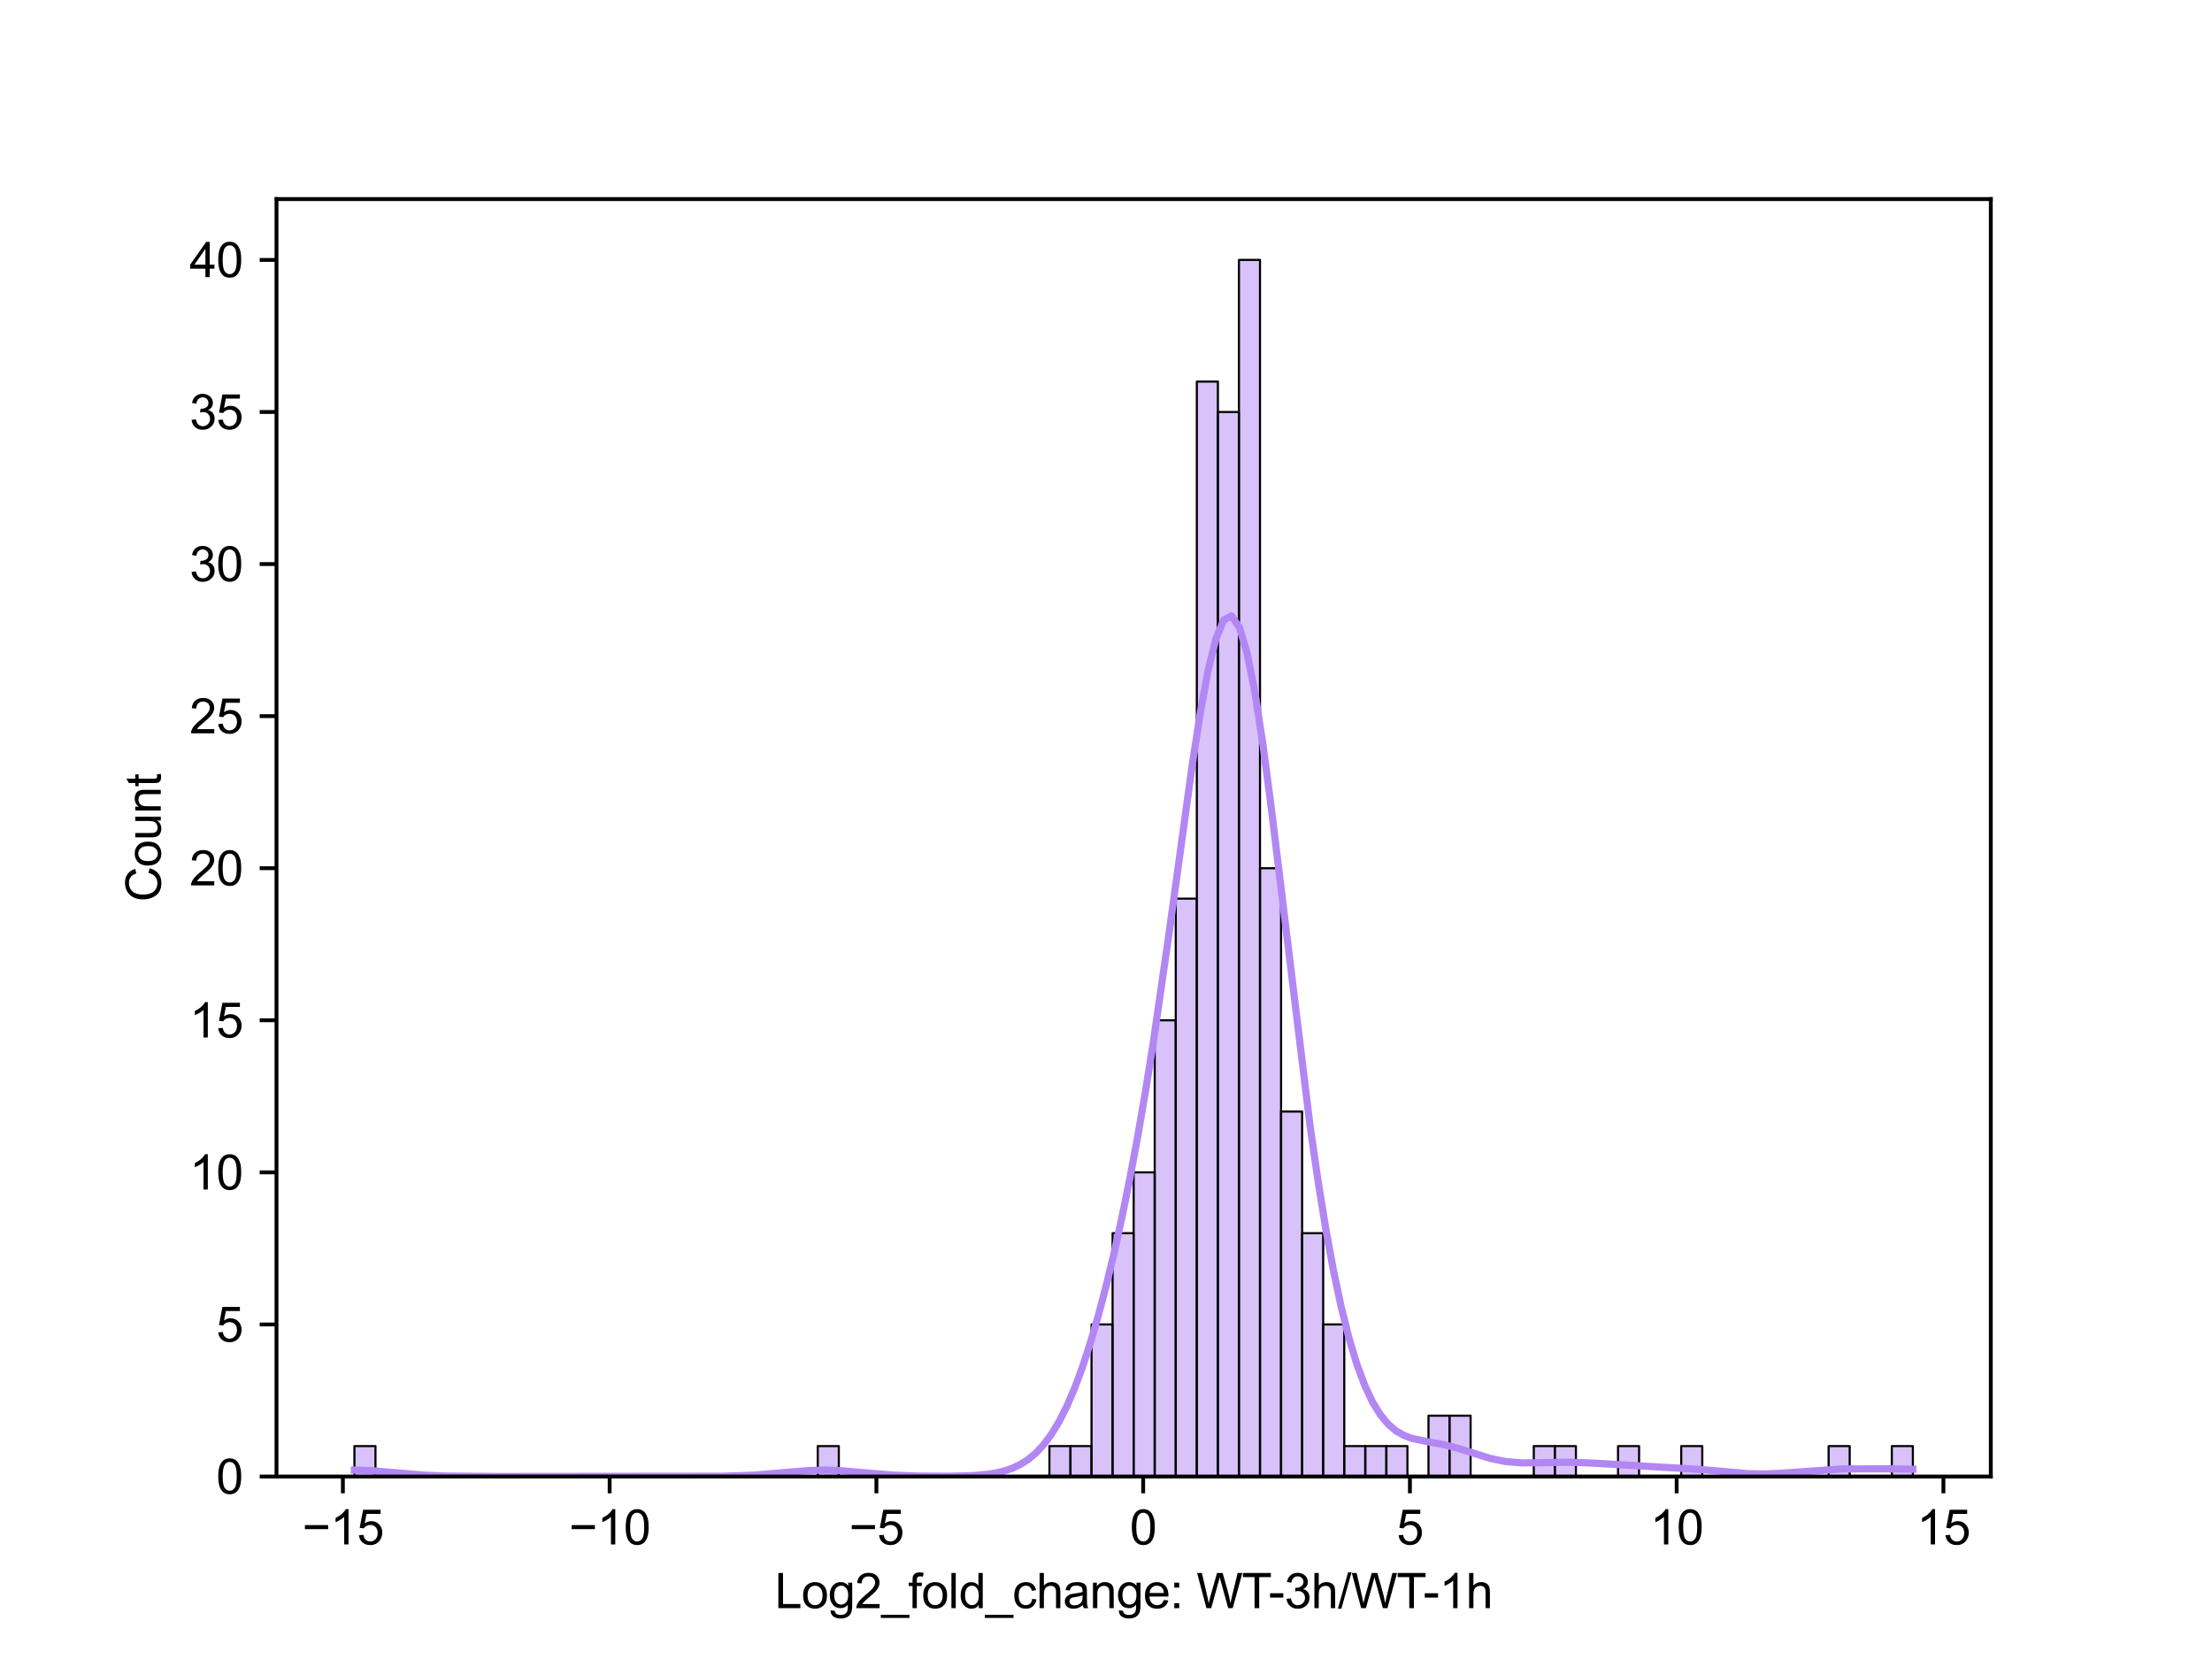 <?xml version="1.0" encoding="utf-8" standalone="no"?>
<!DOCTYPE svg PUBLIC "-//W3C//DTD SVG 1.1//EN"
  "http://www.w3.org/Graphics/SVG/1.1/DTD/svg11.dtd">
<svg xmlns:xlink="http://www.w3.org/1999/xlink" width="460.8pt" height="345.6pt" viewBox="0 0 460.8 345.6" xmlns="http://www.w3.org/2000/svg" version="1.1">
 <defs>
  <style type="text/css">*{stroke-linejoin: round; stroke-linecap: butt}</style>
 </defs>
 <g id="figure_1">
  <g id="patch_1">
   <path d="M 0 345.6 
L 460.8 345.6 
L 460.8 0 
L 0 0 
z
" style="fill: #ffffff"/>
  </g>
  <g id="axes_1">
   <g id="patch_2">
    <path d="M 57.6 307.584 
L 414.72 307.584 
L 414.72 41.472 
L 57.6 41.472 
z
" style="fill: #ffffff"/>
   </g>
   <g id="patch_3">
    <path d="M 73.833 307.584 
L 78.22 307.584 
L 78.22 301.248 
L 73.833 301.248 
z
" clip-path="url(#p2ac18b6363)" style="fill: #b287f4; fill-opacity: 0.5; stroke: #000000; stroke-width: 0.439; stroke-linejoin: miter"/>
   </g>
   <g id="patch_4">
    <path d="M 78.22 307.584 
L 82.607 307.584 
L 82.607 307.584 
L 78.22 307.584 
z
" clip-path="url(#p2ac18b6363)" style="fill: #b287f4; fill-opacity: 0.5; stroke: #000000; stroke-width: 0.439; stroke-linejoin: miter"/>
   </g>
   <g id="patch_5">
    <path d="M 82.607 307.584 
L 86.994 307.584 
L 86.994 307.584 
L 82.607 307.584 
z
" clip-path="url(#p2ac18b6363)" style="fill: #b287f4; fill-opacity: 0.5; stroke: #000000; stroke-width: 0.439; stroke-linejoin: miter"/>
   </g>
   <g id="patch_6">
    <path d="M 86.994 307.584 
L 91.382 307.584 
L 91.382 307.584 
L 86.994 307.584 
z
" clip-path="url(#p2ac18b6363)" style="fill: #b287f4; fill-opacity: 0.5; stroke: #000000; stroke-width: 0.439; stroke-linejoin: miter"/>
   </g>
   <g id="patch_7">
    <path d="M 91.382 307.584 
L 95.769 307.584 
L 95.769 307.584 
L 91.382 307.584 
z
" clip-path="url(#p2ac18b6363)" style="fill: #b287f4; fill-opacity: 0.5; stroke: #000000; stroke-width: 0.439; stroke-linejoin: miter"/>
   </g>
   <g id="patch_8">
    <path d="M 95.769 307.584 
L 100.156 307.584 
L 100.156 307.584 
L 95.769 307.584 
z
" clip-path="url(#p2ac18b6363)" style="fill: #b287f4; fill-opacity: 0.5; stroke: #000000; stroke-width: 0.439; stroke-linejoin: miter"/>
   </g>
   <g id="patch_9">
    <path d="M 100.156 307.584 
L 104.543 307.584 
L 104.543 307.584 
L 100.156 307.584 
z
" clip-path="url(#p2ac18b6363)" style="fill: #b287f4; fill-opacity: 0.5; stroke: #000000; stroke-width: 0.439; stroke-linejoin: miter"/>
   </g>
   <g id="patch_10">
    <path d="M 104.543 307.584 
L 108.931 307.584 
L 108.931 307.584 
L 104.543 307.584 
z
" clip-path="url(#p2ac18b6363)" style="fill: #b287f4; fill-opacity: 0.5; stroke: #000000; stroke-width: 0.439; stroke-linejoin: miter"/>
   </g>
   <g id="patch_11">
    <path d="M 108.931 307.584 
L 113.318 307.584 
L 113.318 307.584 
L 108.931 307.584 
z
" clip-path="url(#p2ac18b6363)" style="fill: #b287f4; fill-opacity: 0.5; stroke: #000000; stroke-width: 0.439; stroke-linejoin: miter"/>
   </g>
   <g id="patch_12">
    <path d="M 113.318 307.584 
L 117.705 307.584 
L 117.705 307.584 
L 113.318 307.584 
z
" clip-path="url(#p2ac18b6363)" style="fill: #b287f4; fill-opacity: 0.5; stroke: #000000; stroke-width: 0.439; stroke-linejoin: miter"/>
   </g>
   <g id="patch_13">
    <path d="M 117.705 307.584 
L 122.092 307.584 
L 122.092 307.584 
L 117.705 307.584 
z
" clip-path="url(#p2ac18b6363)" style="fill: #b287f4; fill-opacity: 0.5; stroke: #000000; stroke-width: 0.439; stroke-linejoin: miter"/>
   </g>
   <g id="patch_14">
    <path d="M 122.092 307.584 
L 126.479 307.584 
L 126.479 307.584 
L 122.092 307.584 
z
" clip-path="url(#p2ac18b6363)" style="fill: #b287f4; fill-opacity: 0.5; stroke: #000000; stroke-width: 0.439; stroke-linejoin: miter"/>
   </g>
   <g id="patch_15">
    <path d="M 126.479 307.584 
L 130.867 307.584 
L 130.867 307.584 
L 126.479 307.584 
z
" clip-path="url(#p2ac18b6363)" style="fill: #b287f4; fill-opacity: 0.5; stroke: #000000; stroke-width: 0.439; stroke-linejoin: miter"/>
   </g>
   <g id="patch_16">
    <path d="M 130.867 307.584 
L 135.254 307.584 
L 135.254 307.584 
L 130.867 307.584 
z
" clip-path="url(#p2ac18b6363)" style="fill: #b287f4; fill-opacity: 0.5; stroke: #000000; stroke-width: 0.439; stroke-linejoin: miter"/>
   </g>
   <g id="patch_17">
    <path d="M 135.254 307.584 
L 139.641 307.584 
L 139.641 307.584 
L 135.254 307.584 
z
" clip-path="url(#p2ac18b6363)" style="fill: #b287f4; fill-opacity: 0.5; stroke: #000000; stroke-width: 0.439; stroke-linejoin: miter"/>
   </g>
   <g id="patch_18">
    <path d="M 139.641 307.584 
L 144.028 307.584 
L 144.028 307.584 
L 139.641 307.584 
z
" clip-path="url(#p2ac18b6363)" style="fill: #b287f4; fill-opacity: 0.5; stroke: #000000; stroke-width: 0.439; stroke-linejoin: miter"/>
   </g>
   <g id="patch_19">
    <path d="M 144.028 307.584 
L 148.416 307.584 
L 148.416 307.584 
L 144.028 307.584 
z
" clip-path="url(#p2ac18b6363)" style="fill: #b287f4; fill-opacity: 0.5; stroke: #000000; stroke-width: 0.439; stroke-linejoin: miter"/>
   </g>
   <g id="patch_20">
    <path d="M 148.416 307.584 
L 152.803 307.584 
L 152.803 307.584 
L 148.416 307.584 
z
" clip-path="url(#p2ac18b6363)" style="fill: #b287f4; fill-opacity: 0.5; stroke: #000000; stroke-width: 0.439; stroke-linejoin: miter"/>
   </g>
   <g id="patch_21">
    <path d="M 152.803 307.584 
L 157.19 307.584 
L 157.19 307.584 
L 152.803 307.584 
z
" clip-path="url(#p2ac18b6363)" style="fill: #b287f4; fill-opacity: 0.5; stroke: #000000; stroke-width: 0.439; stroke-linejoin: miter"/>
   </g>
   <g id="patch_22">
    <path d="M 157.19 307.584 
L 161.577 307.584 
L 161.577 307.584 
L 157.19 307.584 
z
" clip-path="url(#p2ac18b6363)" style="fill: #b287f4; fill-opacity: 0.5; stroke: #000000; stroke-width: 0.439; stroke-linejoin: miter"/>
   </g>
   <g id="patch_23">
    <path d="M 161.577 307.584 
L 165.964 307.584 
L 165.964 307.584 
L 161.577 307.584 
z
" clip-path="url(#p2ac18b6363)" style="fill: #b287f4; fill-opacity: 0.5; stroke: #000000; stroke-width: 0.439; stroke-linejoin: miter"/>
   </g>
   <g id="patch_24">
    <path d="M 165.964 307.584 
L 170.352 307.584 
L 170.352 307.584 
L 165.964 307.584 
z
" clip-path="url(#p2ac18b6363)" style="fill: #b287f4; fill-opacity: 0.5; stroke: #000000; stroke-width: 0.439; stroke-linejoin: miter"/>
   </g>
   <g id="patch_25">
    <path d="M 170.352 307.584 
L 174.739 307.584 
L 174.739 301.248 
L 170.352 301.248 
z
" clip-path="url(#p2ac18b6363)" style="fill: #b287f4; fill-opacity: 0.5; stroke: #000000; stroke-width: 0.439; stroke-linejoin: miter"/>
   </g>
   <g id="patch_26">
    <path d="M 174.739 307.584 
L 179.126 307.584 
L 179.126 307.584 
L 174.739 307.584 
z
" clip-path="url(#p2ac18b6363)" style="fill: #b287f4; fill-opacity: 0.5; stroke: #000000; stroke-width: 0.439; stroke-linejoin: miter"/>
   </g>
   <g id="patch_27">
    <path d="M 179.126 307.584 
L 183.513 307.584 
L 183.513 307.584 
L 179.126 307.584 
z
" clip-path="url(#p2ac18b6363)" style="fill: #b287f4; fill-opacity: 0.5; stroke: #000000; stroke-width: 0.439; stroke-linejoin: miter"/>
   </g>
   <g id="patch_28">
    <path d="M 183.513 307.584 
L 187.901 307.584 
L 187.901 307.584 
L 183.513 307.584 
z
" clip-path="url(#p2ac18b6363)" style="fill: #b287f4; fill-opacity: 0.5; stroke: #000000; stroke-width: 0.439; stroke-linejoin: miter"/>
   </g>
   <g id="patch_29">
    <path d="M 187.901 307.584 
L 192.288 307.584 
L 192.288 307.584 
L 187.901 307.584 
z
" clip-path="url(#p2ac18b6363)" style="fill: #b287f4; fill-opacity: 0.5; stroke: #000000; stroke-width: 0.439; stroke-linejoin: miter"/>
   </g>
   <g id="patch_30">
    <path d="M 192.288 307.584 
L 196.675 307.584 
L 196.675 307.584 
L 192.288 307.584 
z
" clip-path="url(#p2ac18b6363)" style="fill: #b287f4; fill-opacity: 0.5; stroke: #000000; stroke-width: 0.439; stroke-linejoin: miter"/>
   </g>
   <g id="patch_31">
    <path d="M 196.675 307.584 
L 201.062 307.584 
L 201.062 307.584 
L 196.675 307.584 
z
" clip-path="url(#p2ac18b6363)" style="fill: #b287f4; fill-opacity: 0.5; stroke: #000000; stroke-width: 0.439; stroke-linejoin: miter"/>
   </g>
   <g id="patch_32">
    <path d="M 201.062 307.584 
L 205.449 307.584 
L 205.449 307.584 
L 201.062 307.584 
z
" clip-path="url(#p2ac18b6363)" style="fill: #b287f4; fill-opacity: 0.5; stroke: #000000; stroke-width: 0.439; stroke-linejoin: miter"/>
   </g>
   <g id="patch_33">
    <path d="M 205.449 307.584 
L 209.837 307.584 
L 209.837 307.584 
L 205.449 307.584 
z
" clip-path="url(#p2ac18b6363)" style="fill: #b287f4; fill-opacity: 0.5; stroke: #000000; stroke-width: 0.439; stroke-linejoin: miter"/>
   </g>
   <g id="patch_34">
    <path d="M 209.837 307.584 
L 214.224 307.584 
L 214.224 307.584 
L 209.837 307.584 
z
" clip-path="url(#p2ac18b6363)" style="fill: #b287f4; fill-opacity: 0.5; stroke: #000000; stroke-width: 0.439; stroke-linejoin: miter"/>
   </g>
   <g id="patch_35">
    <path d="M 214.224 307.584 
L 218.611 307.584 
L 218.611 307.584 
L 214.224 307.584 
z
" clip-path="url(#p2ac18b6363)" style="fill: #b287f4; fill-opacity: 0.5; stroke: #000000; stroke-width: 0.439; stroke-linejoin: miter"/>
   </g>
   <g id="patch_36">
    <path d="M 218.611 307.584 
L 222.998 307.584 
L 222.998 301.248 
L 218.611 301.248 
z
" clip-path="url(#p2ac18b6363)" style="fill: #b287f4; fill-opacity: 0.5; stroke: #000000; stroke-width: 0.439; stroke-linejoin: miter"/>
   </g>
   <g id="patch_37">
    <path d="M 222.998 307.584 
L 227.386 307.584 
L 227.386 301.248 
L 222.998 301.248 
z
" clip-path="url(#p2ac18b6363)" style="fill: #b287f4; fill-opacity: 0.5; stroke: #000000; stroke-width: 0.439; stroke-linejoin: miter"/>
   </g>
   <g id="patch_38">
    <path d="M 227.386 307.584 
L 231.773 307.584 
L 231.773 275.904 
L 227.386 275.904 
z
" clip-path="url(#p2ac18b6363)" style="fill: #b287f4; fill-opacity: 0.5; stroke: #000000; stroke-width: 0.439; stroke-linejoin: miter"/>
   </g>
   <g id="patch_39">
    <path d="M 231.773 307.584 
L 236.16 307.584 
L 236.16 256.896 
L 231.773 256.896 
z
" clip-path="url(#p2ac18b6363)" style="fill: #b287f4; fill-opacity: 0.5; stroke: #000000; stroke-width: 0.439; stroke-linejoin: miter"/>
   </g>
   <g id="patch_40">
    <path d="M 236.16 307.584 
L 240.547 307.584 
L 240.547 244.224 
L 236.16 244.224 
z
" clip-path="url(#p2ac18b6363)" style="fill: #b287f4; fill-opacity: 0.5; stroke: #000000; stroke-width: 0.439; stroke-linejoin: miter"/>
   </g>
   <g id="patch_41">
    <path d="M 240.547 307.584 
L 244.934 307.584 
L 244.934 212.544 
L 240.547 212.544 
z
" clip-path="url(#p2ac18b6363)" style="fill: #b287f4; fill-opacity: 0.5; stroke: #000000; stroke-width: 0.439; stroke-linejoin: miter"/>
   </g>
   <g id="patch_42">
    <path d="M 244.934 307.584 
L 249.322 307.584 
L 249.322 187.2 
L 244.934 187.2 
z
" clip-path="url(#p2ac18b6363)" style="fill: #b287f4; fill-opacity: 0.5; stroke: #000000; stroke-width: 0.439; stroke-linejoin: miter"/>
   </g>
   <g id="patch_43">
    <path d="M 249.322 307.584 
L 253.709 307.584 
L 253.709 79.488 
L 249.322 79.488 
z
" clip-path="url(#p2ac18b6363)" style="fill: #b287f4; fill-opacity: 0.5; stroke: #000000; stroke-width: 0.439; stroke-linejoin: miter"/>
   </g>
   <g id="patch_44">
    <path d="M 253.709 307.584 
L 258.096 307.584 
L 258.096 85.824 
L 253.709 85.824 
z
" clip-path="url(#p2ac18b6363)" style="fill: #b287f4; fill-opacity: 0.5; stroke: #000000; stroke-width: 0.439; stroke-linejoin: miter"/>
   </g>
   <g id="patch_45">
    <path d="M 258.096 307.584 
L 262.483 307.584 
L 262.483 54.144 
L 258.096 54.144 
z
" clip-path="url(#p2ac18b6363)" style="fill: #b287f4; fill-opacity: 0.5; stroke: #000000; stroke-width: 0.439; stroke-linejoin: miter"/>
   </g>
   <g id="patch_46">
    <path d="M 262.483 307.584 
L 266.871 307.584 
L 266.871 180.864 
L 262.483 180.864 
z
" clip-path="url(#p2ac18b6363)" style="fill: #b287f4; fill-opacity: 0.5; stroke: #000000; stroke-width: 0.439; stroke-linejoin: miter"/>
   </g>
   <g id="patch_47">
    <path d="M 266.871 307.584 
L 271.258 307.584 
L 271.258 231.552 
L 266.871 231.552 
z
" clip-path="url(#p2ac18b6363)" style="fill: #b287f4; fill-opacity: 0.5; stroke: #000000; stroke-width: 0.439; stroke-linejoin: miter"/>
   </g>
   <g id="patch_48">
    <path d="M 271.258 307.584 
L 275.645 307.584 
L 275.645 256.896 
L 271.258 256.896 
z
" clip-path="url(#p2ac18b6363)" style="fill: #b287f4; fill-opacity: 0.5; stroke: #000000; stroke-width: 0.439; stroke-linejoin: miter"/>
   </g>
   <g id="patch_49">
    <path d="M 275.645 307.584 
L 280.032 307.584 
L 280.032 275.904 
L 275.645 275.904 
z
" clip-path="url(#p2ac18b6363)" style="fill: #b287f4; fill-opacity: 0.5; stroke: #000000; stroke-width: 0.439; stroke-linejoin: miter"/>
   </g>
   <g id="patch_50">
    <path d="M 280.032 307.584 
L 284.419 307.584 
L 284.419 301.248 
L 280.032 301.248 
z
" clip-path="url(#p2ac18b6363)" style="fill: #b287f4; fill-opacity: 0.5; stroke: #000000; stroke-width: 0.439; stroke-linejoin: miter"/>
   </g>
   <g id="patch_51">
    <path d="M 284.419 307.584 
L 288.807 307.584 
L 288.807 301.248 
L 284.419 301.248 
z
" clip-path="url(#p2ac18b6363)" style="fill: #b287f4; fill-opacity: 0.5; stroke: #000000; stroke-width: 0.439; stroke-linejoin: miter"/>
   </g>
   <g id="patch_52">
    <path d="M 288.807 307.584 
L 293.194 307.584 
L 293.194 301.248 
L 288.807 301.248 
z
" clip-path="url(#p2ac18b6363)" style="fill: #b287f4; fill-opacity: 0.5; stroke: #000000; stroke-width: 0.439; stroke-linejoin: miter"/>
   </g>
   <g id="patch_53">
    <path d="M 293.194 307.584 
L 297.581 307.584 
L 297.581 307.584 
L 293.194 307.584 
z
" clip-path="url(#p2ac18b6363)" style="fill: #b287f4; fill-opacity: 0.5; stroke: #000000; stroke-width: 0.439; stroke-linejoin: miter"/>
   </g>
   <g id="patch_54">
    <path d="M 297.581 307.584 
L 301.968 307.584 
L 301.968 294.912 
L 297.581 294.912 
z
" clip-path="url(#p2ac18b6363)" style="fill: #b287f4; fill-opacity: 0.5; stroke: #000000; stroke-width: 0.439; stroke-linejoin: miter"/>
   </g>
   <g id="patch_55">
    <path d="M 301.968 307.584 
L 306.356 307.584 
L 306.356 294.912 
L 301.968 294.912 
z
" clip-path="url(#p2ac18b6363)" style="fill: #b287f4; fill-opacity: 0.5; stroke: #000000; stroke-width: 0.439; stroke-linejoin: miter"/>
   </g>
   <g id="patch_56">
    <path d="M 306.356 307.584 
L 310.743 307.584 
L 310.743 307.584 
L 306.356 307.584 
z
" clip-path="url(#p2ac18b6363)" style="fill: #b287f4; fill-opacity: 0.5; stroke: #000000; stroke-width: 0.439; stroke-linejoin: miter"/>
   </g>
   <g id="patch_57">
    <path d="M 310.743 307.584 
L 315.13 307.584 
L 315.13 307.584 
L 310.743 307.584 
z
" clip-path="url(#p2ac18b6363)" style="fill: #b287f4; fill-opacity: 0.5; stroke: #000000; stroke-width: 0.439; stroke-linejoin: miter"/>
   </g>
   <g id="patch_58">
    <path d="M 315.13 307.584 
L 319.517 307.584 
L 319.517 307.584 
L 315.13 307.584 
z
" clip-path="url(#p2ac18b6363)" style="fill: #b287f4; fill-opacity: 0.5; stroke: #000000; stroke-width: 0.439; stroke-linejoin: miter"/>
   </g>
   <g id="patch_59">
    <path d="M 319.517 307.584 
L 323.904 307.584 
L 323.904 301.248 
L 319.517 301.248 
z
" clip-path="url(#p2ac18b6363)" style="fill: #b287f4; fill-opacity: 0.5; stroke: #000000; stroke-width: 0.439; stroke-linejoin: miter"/>
   </g>
   <g id="patch_60">
    <path d="M 323.904 307.584 
L 328.292 307.584 
L 328.292 301.248 
L 323.904 301.248 
z
" clip-path="url(#p2ac18b6363)" style="fill: #b287f4; fill-opacity: 0.5; stroke: #000000; stroke-width: 0.439; stroke-linejoin: miter"/>
   </g>
   <g id="patch_61">
    <path d="M 328.292 307.584 
L 332.679 307.584 
L 332.679 307.584 
L 328.292 307.584 
z
" clip-path="url(#p2ac18b6363)" style="fill: #b287f4; fill-opacity: 0.5; stroke: #000000; stroke-width: 0.439; stroke-linejoin: miter"/>
   </g>
   <g id="patch_62">
    <path d="M 332.679 307.584 
L 337.066 307.584 
L 337.066 307.584 
L 332.679 307.584 
z
" clip-path="url(#p2ac18b6363)" style="fill: #b287f4; fill-opacity: 0.5; stroke: #000000; stroke-width: 0.439; stroke-linejoin: miter"/>
   </g>
   <g id="patch_63">
    <path d="M 337.066 307.584 
L 341.453 307.584 
L 341.453 301.248 
L 337.066 301.248 
z
" clip-path="url(#p2ac18b6363)" style="fill: #b287f4; fill-opacity: 0.5; stroke: #000000; stroke-width: 0.439; stroke-linejoin: miter"/>
   </g>
   <g id="patch_64">
    <path d="M 341.453 307.584 
L 345.841 307.584 
L 345.841 307.584 
L 341.453 307.584 
z
" clip-path="url(#p2ac18b6363)" style="fill: #b287f4; fill-opacity: 0.5; stroke: #000000; stroke-width: 0.439; stroke-linejoin: miter"/>
   </g>
   <g id="patch_65">
    <path d="M 345.841 307.584 
L 350.228 307.584 
L 350.228 307.584 
L 345.841 307.584 
z
" clip-path="url(#p2ac18b6363)" style="fill: #b287f4; fill-opacity: 0.5; stroke: #000000; stroke-width: 0.439; stroke-linejoin: miter"/>
   </g>
   <g id="patch_66">
    <path d="M 350.228 307.584 
L 354.615 307.584 
L 354.615 301.248 
L 350.228 301.248 
z
" clip-path="url(#p2ac18b6363)" style="fill: #b287f4; fill-opacity: 0.5; stroke: #000000; stroke-width: 0.439; stroke-linejoin: miter"/>
   </g>
   <g id="patch_67">
    <path d="M 354.615 307.584 
L 359.002 307.584 
L 359.002 307.584 
L 354.615 307.584 
z
" clip-path="url(#p2ac18b6363)" style="fill: #b287f4; fill-opacity: 0.5; stroke: #000000; stroke-width: 0.439; stroke-linejoin: miter"/>
   </g>
   <g id="patch_68">
    <path d="M 359.002 307.584 
L 363.389 307.584 
L 363.389 307.584 
L 359.002 307.584 
z
" clip-path="url(#p2ac18b6363)" style="fill: #b287f4; fill-opacity: 0.5; stroke: #000000; stroke-width: 0.439; stroke-linejoin: miter"/>
   </g>
   <g id="patch_69">
    <path d="M 363.389 307.584 
L 367.777 307.584 
L 367.777 307.584 
L 363.389 307.584 
z
" clip-path="url(#p2ac18b6363)" style="fill: #b287f4; fill-opacity: 0.5; stroke: #000000; stroke-width: 0.439; stroke-linejoin: miter"/>
   </g>
   <g id="patch_70">
    <path d="M 367.777 307.584 
L 372.164 307.584 
L 372.164 307.584 
L 367.777 307.584 
z
" clip-path="url(#p2ac18b6363)" style="fill: #b287f4; fill-opacity: 0.5; stroke: #000000; stroke-width: 0.439; stroke-linejoin: miter"/>
   </g>
   <g id="patch_71">
    <path d="M 372.164 307.584 
L 376.551 307.584 
L 376.551 307.584 
L 372.164 307.584 
z
" clip-path="url(#p2ac18b6363)" style="fill: #b287f4; fill-opacity: 0.5; stroke: #000000; stroke-width: 0.439; stroke-linejoin: miter"/>
   </g>
   <g id="patch_72">
    <path d="M 376.551 307.584 
L 380.938 307.584 
L 380.938 307.584 
L 376.551 307.584 
z
" clip-path="url(#p2ac18b6363)" style="fill: #b287f4; fill-opacity: 0.5; stroke: #000000; stroke-width: 0.439; stroke-linejoin: miter"/>
   </g>
   <g id="patch_73">
    <path d="M 380.938 307.584 
L 385.326 307.584 
L 385.326 301.248 
L 380.938 301.248 
z
" clip-path="url(#p2ac18b6363)" style="fill: #b287f4; fill-opacity: 0.5; stroke: #000000; stroke-width: 0.439; stroke-linejoin: miter"/>
   </g>
   <g id="patch_74">
    <path d="M 385.326 307.584 
L 389.713 307.584 
L 389.713 307.584 
L 385.326 307.584 
z
" clip-path="url(#p2ac18b6363)" style="fill: #b287f4; fill-opacity: 0.5; stroke: #000000; stroke-width: 0.439; stroke-linejoin: miter"/>
   </g>
   <g id="patch_75">
    <path d="M 389.713 307.584 
L 394.1 307.584 
L 394.1 307.584 
L 389.713 307.584 
z
" clip-path="url(#p2ac18b6363)" style="fill: #b287f4; fill-opacity: 0.5; stroke: #000000; stroke-width: 0.439; stroke-linejoin: miter"/>
   </g>
   <g id="patch_76">
    <path d="M 394.1 307.584 
L 398.487 307.584 
L 398.487 301.248 
L 394.1 301.248 
z
" clip-path="url(#p2ac18b6363)" style="fill: #b287f4; fill-opacity: 0.5; stroke: #000000; stroke-width: 0.439; stroke-linejoin: miter"/>
   </g>
   <g id="matplotlib.axis_1">
    <g id="xtick_1">
     <g id="line2d_1">
      <defs>
       <path id="m3a5870e28c" d="M 0 0 
L 0 3.5 
" style="stroke: #000000; stroke-width: 0.8"/>
      </defs>
      <g>
       <use xlink:href="#m3a5870e28c" x="71.429" y="307.584" style="stroke: #000000; stroke-width: 0.8"/>
      </g>
     </g>
     <g id="text_1">
      <!-- −15 -->
      <g transform="translate(62.948 321.742) scale(0.1 -0.1)">
       <defs>
        <path id="ArialMT-2212" d="M 3381 1997 
L 356 1997 
L 356 2522 
L 3381 2522 
L 3381 1997 
z
" transform="scale(0.016)"/>
        <path id="ArialMT-31" d="M 2384 0 
L 1822 0 
L 1822 3584 
Q 1619 3391 1289 3197 
Q 959 3003 697 2906 
L 697 3450 
Q 1169 3672 1522 3987 
Q 1875 4303 2022 4600 
L 2384 4600 
L 2384 0 
z
" transform="scale(0.016)"/>
        <path id="ArialMT-35" d="M 266 1200 
L 856 1250 
Q 922 819 1161 601 
Q 1400 384 1738 384 
Q 2144 384 2425 690 
Q 2706 997 2706 1503 
Q 2706 1984 2436 2262 
Q 2166 2541 1728 2541 
Q 1456 2541 1237 2417 
Q 1019 2294 894 2097 
L 366 2166 
L 809 4519 
L 3088 4519 
L 3088 3981 
L 1259 3981 
L 1013 2750 
Q 1425 3038 1878 3038 
Q 2478 3038 2890 2622 
Q 3303 2206 3303 1553 
Q 3303 931 2941 478 
Q 2500 -78 1738 -78 
Q 1113 -78 717 272 
Q 322 622 266 1200 
z
" transform="scale(0.016)"/>
       </defs>
       <use xlink:href="#ArialMT-2212"/>
       <use xlink:href="#ArialMT-31" x="58.398"/>
       <use xlink:href="#ArialMT-35" x="114.014"/>
      </g>
     </g>
    </g>
    <g id="xtick_2">
     <g id="line2d_2">
      <g>
       <use xlink:href="#m3a5870e28c" x="126.999" y="307.584" style="stroke: #000000; stroke-width: 0.8"/>
      </g>
     </g>
     <g id="text_2">
      <!-- −10 -->
      <g transform="translate(118.518 321.742) scale(0.1 -0.1)">
       <defs>
        <path id="ArialMT-30" d="M 266 2259 
Q 266 3072 433 3567 
Q 600 4063 929 4331 
Q 1259 4600 1759 4600 
Q 2128 4600 2406 4451 
Q 2684 4303 2865 4023 
Q 3047 3744 3150 3342 
Q 3253 2941 3253 2259 
Q 3253 1453 3087 958 
Q 2922 463 2592 192 
Q 2263 -78 1759 -78 
Q 1097 -78 719 397 
Q 266 969 266 2259 
z
M 844 2259 
Q 844 1131 1108 757 
Q 1372 384 1759 384 
Q 2147 384 2411 759 
Q 2675 1134 2675 2259 
Q 2675 3391 2411 3762 
Q 2147 4134 1753 4134 
Q 1366 4134 1134 3806 
Q 844 3388 844 2259 
z
" transform="scale(0.016)"/>
       </defs>
       <use xlink:href="#ArialMT-2212"/>
       <use xlink:href="#ArialMT-31" x="58.398"/>
       <use xlink:href="#ArialMT-30" x="114.014"/>
      </g>
     </g>
    </g>
    <g id="xtick_3">
     <g id="line2d_3">
      <g>
       <use xlink:href="#m3a5870e28c" x="182.57" y="307.584" style="stroke: #000000; stroke-width: 0.8"/>
      </g>
     </g>
     <g id="text_3">
      <!-- −5 -->
      <g transform="translate(176.869 321.742) scale(0.1 -0.1)">
       <use xlink:href="#ArialMT-2212"/>
       <use xlink:href="#ArialMT-35" x="58.398"/>
      </g>
     </g>
    </g>
    <g id="xtick_4">
     <g id="line2d_4">
      <g>
       <use xlink:href="#m3a5870e28c" x="238.14" y="307.584" style="stroke: #000000; stroke-width: 0.8"/>
      </g>
     </g>
     <g id="text_4">
      <!-- 0 -->
      <g transform="translate(235.36 321.742) scale(0.1 -0.1)">
       <use xlink:href="#ArialMT-30"/>
      </g>
     </g>
    </g>
    <g id="xtick_5">
     <g id="line2d_5">
      <g>
       <use xlink:href="#m3a5870e28c" x="293.711" y="307.584" style="stroke: #000000; stroke-width: 0.8"/>
      </g>
     </g>
     <g id="text_5">
      <!-- 5 -->
      <g transform="translate(290.93 321.742) scale(0.1 -0.1)">
       <use xlink:href="#ArialMT-35"/>
      </g>
     </g>
    </g>
    <g id="xtick_6">
     <g id="line2d_6">
      <g>
       <use xlink:href="#m3a5870e28c" x="349.281" y="307.584" style="stroke: #000000; stroke-width: 0.8"/>
      </g>
     </g>
     <g id="text_6">
      <!-- 10 -->
      <g transform="translate(343.72 321.742) scale(0.1 -0.1)">
       <use xlink:href="#ArialMT-31"/>
       <use xlink:href="#ArialMT-30" x="55.615"/>
      </g>
     </g>
    </g>
    <g id="xtick_7">
     <g id="line2d_7">
      <g>
       <use xlink:href="#m3a5870e28c" x="404.852" y="307.584" style="stroke: #000000; stroke-width: 0.8"/>
      </g>
     </g>
     <g id="text_7">
      <!-- 15 -->
      <g transform="translate(399.291 321.742) scale(0.1 -0.1)">
       <use xlink:href="#ArialMT-31"/>
       <use xlink:href="#ArialMT-35" x="55.615"/>
      </g>
     </g>
    </g>
    <g id="text_8">
     <!-- Log2_fold_change: WT-3h/WT-1h -->
     <g transform="translate(161.398 335.009) scale(0.1 -0.1)">
      <defs>
       <path id="ArialMT-4c" d="M 469 0 
L 469 4581 
L 1075 4581 
L 1075 541 
L 3331 541 
L 3331 0 
L 469 0 
z
" transform="scale(0.016)"/>
       <path id="ArialMT-6f" d="M 213 1659 
Q 213 2581 725 3025 
Q 1153 3394 1769 3394 
Q 2453 3394 2887 2945 
Q 3322 2497 3322 1706 
Q 3322 1066 3130 698 
Q 2938 331 2570 128 
Q 2203 -75 1769 -75 
Q 1072 -75 642 372 
Q 213 819 213 1659 
z
M 791 1659 
Q 791 1022 1069 705 
Q 1347 388 1769 388 
Q 2188 388 2466 706 
Q 2744 1025 2744 1678 
Q 2744 2294 2464 2611 
Q 2184 2928 1769 2928 
Q 1347 2928 1069 2612 
Q 791 2297 791 1659 
z
" transform="scale(0.016)"/>
       <path id="ArialMT-67" d="M 319 -275 
L 866 -356 
Q 900 -609 1056 -725 
Q 1266 -881 1628 -881 
Q 2019 -881 2231 -725 
Q 2444 -569 2519 -288 
Q 2563 -116 2559 434 
Q 2191 0 1641 0 
Q 956 0 581 494 
Q 206 988 206 1678 
Q 206 2153 378 2554 
Q 550 2956 876 3175 
Q 1203 3394 1644 3394 
Q 2231 3394 2613 2919 
L 2613 3319 
L 3131 3319 
L 3131 450 
Q 3131 -325 2973 -648 
Q 2816 -972 2473 -1159 
Q 2131 -1347 1631 -1347 
Q 1038 -1347 672 -1080 
Q 306 -813 319 -275 
z
M 784 1719 
Q 784 1066 1043 766 
Q 1303 466 1694 466 
Q 2081 466 2343 764 
Q 2606 1063 2606 1700 
Q 2606 2309 2336 2618 
Q 2066 2928 1684 2928 
Q 1309 2928 1046 2623 
Q 784 2319 784 1719 
z
" transform="scale(0.016)"/>
       <path id="ArialMT-32" d="M 3222 541 
L 3222 0 
L 194 0 
Q 188 203 259 391 
Q 375 700 629 1000 
Q 884 1300 1366 1694 
Q 2113 2306 2375 2664 
Q 2638 3022 2638 3341 
Q 2638 3675 2398 3904 
Q 2159 4134 1775 4134 
Q 1369 4134 1125 3890 
Q 881 3647 878 3216 
L 300 3275 
Q 359 3922 746 4261 
Q 1134 4600 1788 4600 
Q 2447 4600 2831 4234 
Q 3216 3869 3216 3328 
Q 3216 3053 3103 2787 
Q 2991 2522 2730 2228 
Q 2469 1934 1863 1422 
Q 1356 997 1212 845 
Q 1069 694 975 541 
L 3222 541 
z
" transform="scale(0.016)"/>
       <path id="ArialMT-5f" d="M -97 -1272 
L -97 -866 
L 3631 -866 
L 3631 -1272 
L -97 -1272 
z
" transform="scale(0.016)"/>
       <path id="ArialMT-66" d="M 556 0 
L 556 2881 
L 59 2881 
L 59 3319 
L 556 3319 
L 556 3672 
Q 556 4006 616 4169 
Q 697 4388 901 4523 
Q 1106 4659 1475 4659 
Q 1713 4659 2000 4603 
L 1916 4113 
Q 1741 4144 1584 4144 
Q 1328 4144 1222 4034 
Q 1116 3925 1116 3625 
L 1116 3319 
L 1763 3319 
L 1763 2881 
L 1116 2881 
L 1116 0 
L 556 0 
z
" transform="scale(0.016)"/>
       <path id="ArialMT-6c" d="M 409 0 
L 409 4581 
L 972 4581 
L 972 0 
L 409 0 
z
" transform="scale(0.016)"/>
       <path id="ArialMT-64" d="M 2575 0 
L 2575 419 
Q 2259 -75 1647 -75 
Q 1250 -75 917 144 
Q 584 363 401 755 
Q 219 1147 219 1656 
Q 219 2153 384 2558 
Q 550 2963 881 3178 
Q 1213 3394 1622 3394 
Q 1922 3394 2156 3267 
Q 2391 3141 2538 2938 
L 2538 4581 
L 3097 4581 
L 3097 0 
L 2575 0 
z
M 797 1656 
Q 797 1019 1065 703 
Q 1334 388 1700 388 
Q 2069 388 2326 689 
Q 2584 991 2584 1609 
Q 2584 2291 2321 2609 
Q 2059 2928 1675 2928 
Q 1300 2928 1048 2622 
Q 797 2316 797 1656 
z
" transform="scale(0.016)"/>
       <path id="ArialMT-63" d="M 2588 1216 
L 3141 1144 
Q 3050 572 2676 248 
Q 2303 -75 1759 -75 
Q 1078 -75 664 370 
Q 250 816 250 1647 
Q 250 2184 428 2587 
Q 606 2991 970 3192 
Q 1334 3394 1763 3394 
Q 2303 3394 2647 3120 
Q 2991 2847 3088 2344 
L 2541 2259 
Q 2463 2594 2264 2762 
Q 2066 2931 1784 2931 
Q 1359 2931 1093 2626 
Q 828 2322 828 1663 
Q 828 994 1084 691 
Q 1341 388 1753 388 
Q 2084 388 2306 591 
Q 2528 794 2588 1216 
z
" transform="scale(0.016)"/>
       <path id="ArialMT-68" d="M 422 0 
L 422 4581 
L 984 4581 
L 984 2938 
Q 1378 3394 1978 3394 
Q 2347 3394 2619 3248 
Q 2891 3103 3008 2847 
Q 3125 2591 3125 2103 
L 3125 0 
L 2563 0 
L 2563 2103 
Q 2563 2525 2380 2717 
Q 2197 2909 1863 2909 
Q 1613 2909 1392 2779 
Q 1172 2650 1078 2428 
Q 984 2206 984 1816 
L 984 0 
L 422 0 
z
" transform="scale(0.016)"/>
       <path id="ArialMT-61" d="M 2588 409 
Q 2275 144 1986 34 
Q 1697 -75 1366 -75 
Q 819 -75 525 192 
Q 231 459 231 875 
Q 231 1119 342 1320 
Q 453 1522 633 1644 
Q 813 1766 1038 1828 
Q 1203 1872 1538 1913 
Q 2219 1994 2541 2106 
Q 2544 2222 2544 2253 
Q 2544 2597 2384 2738 
Q 2169 2928 1744 2928 
Q 1347 2928 1158 2789 
Q 969 2650 878 2297 
L 328 2372 
Q 403 2725 575 2942 
Q 747 3159 1072 3276 
Q 1397 3394 1825 3394 
Q 2250 3394 2515 3294 
Q 2781 3194 2906 3042 
Q 3031 2891 3081 2659 
Q 3109 2516 3109 2141 
L 3109 1391 
Q 3109 606 3145 398 
Q 3181 191 3288 0 
L 2700 0 
Q 2613 175 2588 409 
z
M 2541 1666 
Q 2234 1541 1622 1453 
Q 1275 1403 1131 1340 
Q 988 1278 909 1158 
Q 831 1038 831 891 
Q 831 666 1001 516 
Q 1172 366 1500 366 
Q 1825 366 2078 508 
Q 2331 650 2450 897 
Q 2541 1088 2541 1459 
L 2541 1666 
z
" transform="scale(0.016)"/>
       <path id="ArialMT-6e" d="M 422 0 
L 422 3319 
L 928 3319 
L 928 2847 
Q 1294 3394 1984 3394 
Q 2284 3394 2536 3286 
Q 2788 3178 2913 3003 
Q 3038 2828 3088 2588 
Q 3119 2431 3119 2041 
L 3119 0 
L 2556 0 
L 2556 2019 
Q 2556 2363 2490 2533 
Q 2425 2703 2258 2804 
Q 2091 2906 1866 2906 
Q 1506 2906 1245 2678 
Q 984 2450 984 1813 
L 984 0 
L 422 0 
z
" transform="scale(0.016)"/>
       <path id="ArialMT-65" d="M 2694 1069 
L 3275 997 
Q 3138 488 2766 206 
Q 2394 -75 1816 -75 
Q 1088 -75 661 373 
Q 234 822 234 1631 
Q 234 2469 665 2931 
Q 1097 3394 1784 3394 
Q 2450 3394 2872 2941 
Q 3294 2488 3294 1666 
Q 3294 1616 3291 1516 
L 816 1516 
Q 847 969 1125 678 
Q 1403 388 1819 388 
Q 2128 388 2347 550 
Q 2566 713 2694 1069 
z
M 847 1978 
L 2700 1978 
Q 2663 2397 2488 2606 
Q 2219 2931 1791 2931 
Q 1403 2931 1139 2672 
Q 875 2413 847 1978 
z
" transform="scale(0.016)"/>
       <path id="ArialMT-3a" d="M 578 2678 
L 578 3319 
L 1219 3319 
L 1219 2678 
L 578 2678 
z
M 578 0 
L 578 641 
L 1219 641 
L 1219 0 
L 578 0 
z
" transform="scale(0.016)"/>
       <path id="ArialMT-20" transform="scale(0.016)"/>
       <path id="ArialMT-57" d="M 1294 0 
L 78 4581 
L 700 4581 
L 1397 1578 
Q 1509 1106 1591 641 
Q 1766 1375 1797 1488 
L 2669 4581 
L 3400 4581 
L 4056 2263 
Q 4303 1400 4413 641 
Q 4500 1075 4641 1638 
L 5359 4581 
L 5969 4581 
L 4713 0 
L 4128 0 
L 3163 3491 
Q 3041 3928 3019 4028 
Q 2947 3713 2884 3491 
L 1913 0 
L 1294 0 
z
" transform="scale(0.016)"/>
       <path id="ArialMT-54" d="M 1659 0 
L 1659 4041 
L 150 4041 
L 150 4581 
L 3781 4581 
L 3781 4041 
L 2266 4041 
L 2266 0 
L 1659 0 
z
" transform="scale(0.016)"/>
       <path id="ArialMT-2d" d="M 203 1375 
L 203 1941 
L 1931 1941 
L 1931 1375 
L 203 1375 
z
" transform="scale(0.016)"/>
       <path id="ArialMT-33" d="M 269 1209 
L 831 1284 
Q 928 806 1161 595 
Q 1394 384 1728 384 
Q 2125 384 2398 659 
Q 2672 934 2672 1341 
Q 2672 1728 2419 1979 
Q 2166 2231 1775 2231 
Q 1616 2231 1378 2169 
L 1441 2663 
Q 1497 2656 1531 2656 
Q 1891 2656 2178 2843 
Q 2466 3031 2466 3422 
Q 2466 3731 2256 3934 
Q 2047 4138 1716 4138 
Q 1388 4138 1169 3931 
Q 950 3725 888 3313 
L 325 3413 
Q 428 3978 793 4289 
Q 1159 4600 1703 4600 
Q 2078 4600 2393 4439 
Q 2709 4278 2876 4000 
Q 3044 3722 3044 3409 
Q 3044 3113 2884 2869 
Q 2725 2625 2413 2481 
Q 2819 2388 3044 2092 
Q 3269 1797 3269 1353 
Q 3269 753 2831 336 
Q 2394 -81 1725 -81 
Q 1122 -81 723 278 
Q 325 638 269 1209 
z
" transform="scale(0.016)"/>
       <path id="ArialMT-2f" d="M 0 -78 
L 1328 4659 
L 1778 4659 
L 453 -78 
L 0 -78 
z
" transform="scale(0.016)"/>
      </defs>
      <use xlink:href="#ArialMT-4c"/>
      <use xlink:href="#ArialMT-6f" x="55.615"/>
      <use xlink:href="#ArialMT-67" x="111.23"/>
      <use xlink:href="#ArialMT-32" x="166.846"/>
      <use xlink:href="#ArialMT-5f" x="222.461"/>
      <use xlink:href="#ArialMT-66" x="278.076"/>
      <use xlink:href="#ArialMT-6f" x="305.859"/>
      <use xlink:href="#ArialMT-6c" x="361.475"/>
      <use xlink:href="#ArialMT-64" x="383.691"/>
      <use xlink:href="#ArialMT-5f" x="439.307"/>
      <use xlink:href="#ArialMT-63" x="494.922"/>
      <use xlink:href="#ArialMT-68" x="544.922"/>
      <use xlink:href="#ArialMT-61" x="600.537"/>
      <use xlink:href="#ArialMT-6e" x="656.152"/>
      <use xlink:href="#ArialMT-67" x="711.768"/>
      <use xlink:href="#ArialMT-65" x="767.383"/>
      <use xlink:href="#ArialMT-3a" x="822.998"/>
      <use xlink:href="#ArialMT-20" x="850.781"/>
      <use xlink:href="#ArialMT-57" x="878.564"/>
      <use xlink:href="#ArialMT-54" x="972.949"/>
      <use xlink:href="#ArialMT-2d" x="1028.533"/>
      <use xlink:href="#ArialMT-33" x="1061.834"/>
      <use xlink:href="#ArialMT-68" x="1117.449"/>
      <use xlink:href="#ArialMT-2f" x="1173.064"/>
      <use xlink:href="#ArialMT-57" x="1200.848"/>
      <use xlink:href="#ArialMT-54" x="1295.232"/>
      <use xlink:href="#ArialMT-2d" x="1350.816"/>
      <use xlink:href="#ArialMT-31" x="1384.117"/>
      <use xlink:href="#ArialMT-68" x="1439.732"/>
     </g>
    </g>
   </g>
   <g id="matplotlib.axis_2">
    <g id="ytick_1">
     <g id="line2d_8">
      <defs>
       <path id="m2e610fc89b" d="M 0 0 
L -3.5 0 
" style="stroke: #000000; stroke-width: 0.8"/>
      </defs>
      <g>
       <use xlink:href="#m2e610fc89b" x="57.6" y="307.584" style="stroke: #000000; stroke-width: 0.8"/>
      </g>
     </g>
     <g id="text_9">
      <!-- 0 -->
      <g transform="translate(45.039 311.163) scale(0.1 -0.1)">
       <use xlink:href="#ArialMT-30"/>
      </g>
     </g>
    </g>
    <g id="ytick_2">
     <g id="line2d_9">
      <g>
       <use xlink:href="#m2e610fc89b" x="57.6" y="275.904" style="stroke: #000000; stroke-width: 0.8"/>
      </g>
     </g>
     <g id="text_10">
      <!-- 5 -->
      <g transform="translate(45.039 279.483) scale(0.1 -0.1)">
       <use xlink:href="#ArialMT-35"/>
      </g>
     </g>
    </g>
    <g id="ytick_3">
     <g id="line2d_10">
      <g>
       <use xlink:href="#m2e610fc89b" x="57.6" y="244.224" style="stroke: #000000; stroke-width: 0.8"/>
      </g>
     </g>
     <g id="text_11">
      <!-- 10 -->
      <g transform="translate(39.478 247.803) scale(0.1 -0.1)">
       <use xlink:href="#ArialMT-31"/>
       <use xlink:href="#ArialMT-30" x="55.615"/>
      </g>
     </g>
    </g>
    <g id="ytick_4">
     <g id="line2d_11">
      <g>
       <use xlink:href="#m2e610fc89b" x="57.6" y="212.544" style="stroke: #000000; stroke-width: 0.8"/>
      </g>
     </g>
     <g id="text_12">
      <!-- 15 -->
      <g transform="translate(39.478 216.123) scale(0.1 -0.1)">
       <use xlink:href="#ArialMT-31"/>
       <use xlink:href="#ArialMT-35" x="55.615"/>
      </g>
     </g>
    </g>
    <g id="ytick_5">
     <g id="line2d_12">
      <g>
       <use xlink:href="#m2e610fc89b" x="57.6" y="180.864" style="stroke: #000000; stroke-width: 0.8"/>
      </g>
     </g>
     <g id="text_13">
      <!-- 20 -->
      <g transform="translate(39.478 184.443) scale(0.1 -0.1)">
       <use xlink:href="#ArialMT-32"/>
       <use xlink:href="#ArialMT-30" x="55.615"/>
      </g>
     </g>
    </g>
    <g id="ytick_6">
     <g id="line2d_13">
      <g>
       <use xlink:href="#m2e610fc89b" x="57.6" y="149.184" style="stroke: #000000; stroke-width: 0.8"/>
      </g>
     </g>
     <g id="text_14">
      <!-- 25 -->
      <g transform="translate(39.478 152.763) scale(0.1 -0.1)">
       <use xlink:href="#ArialMT-32"/>
       <use xlink:href="#ArialMT-35" x="55.615"/>
      </g>
     </g>
    </g>
    <g id="ytick_7">
     <g id="line2d_14">
      <g>
       <use xlink:href="#m2e610fc89b" x="57.6" y="117.504" style="stroke: #000000; stroke-width: 0.8"/>
      </g>
     </g>
     <g id="text_15">
      <!-- 30 -->
      <g transform="translate(39.478 121.083) scale(0.1 -0.1)">
       <use xlink:href="#ArialMT-33"/>
       <use xlink:href="#ArialMT-30" x="55.615"/>
      </g>
     </g>
    </g>
    <g id="ytick_8">
     <g id="line2d_15">
      <g>
       <use xlink:href="#m2e610fc89b" x="57.6" y="85.824" style="stroke: #000000; stroke-width: 0.8"/>
      </g>
     </g>
     <g id="text_16">
      <!-- 35 -->
      <g transform="translate(39.478 89.403) scale(0.1 -0.1)">
       <use xlink:href="#ArialMT-33"/>
       <use xlink:href="#ArialMT-35" x="55.615"/>
      </g>
     </g>
    </g>
    <g id="ytick_9">
     <g id="line2d_16">
      <g>
       <use xlink:href="#m2e610fc89b" x="57.6" y="54.144" style="stroke: #000000; stroke-width: 0.8"/>
      </g>
     </g>
     <g id="text_17">
      <!-- 40 -->
      <g transform="translate(39.478 57.723) scale(0.1 -0.1)">
       <defs>
        <path id="ArialMT-34" d="M 2069 0 
L 2069 1097 
L 81 1097 
L 81 1613 
L 2172 4581 
L 2631 4581 
L 2631 1613 
L 3250 1613 
L 3250 1097 
L 2631 1097 
L 2631 0 
L 2069 0 
z
M 2069 1613 
L 2069 3678 
L 634 1613 
L 2069 1613 
z
" transform="scale(0.016)"/>
       </defs>
       <use xlink:href="#ArialMT-34"/>
       <use xlink:href="#ArialMT-30" x="55.615"/>
      </g>
     </g>
    </g>
    <g id="text_18">
     <!-- Count -->
     <g transform="translate(33.491 187.869) rotate(-90) scale(0.1 -0.1)">
      <defs>
       <path id="ArialMT-43" d="M 3763 1606 
L 4369 1453 
Q 4178 706 3683 314 
Q 3188 -78 2472 -78 
Q 1731 -78 1267 223 
Q 803 525 561 1097 
Q 319 1669 319 2325 
Q 319 3041 592 3573 
Q 866 4106 1370 4382 
Q 1875 4659 2481 4659 
Q 3169 4659 3637 4309 
Q 4106 3959 4291 3325 
L 3694 3184 
Q 3534 3684 3231 3912 
Q 2928 4141 2469 4141 
Q 1941 4141 1586 3887 
Q 1231 3634 1087 3207 
Q 944 2781 944 2328 
Q 944 1744 1114 1308 
Q 1284 872 1643 656 
Q 2003 441 2422 441 
Q 2931 441 3284 734 
Q 3638 1028 3763 1606 
z
" transform="scale(0.016)"/>
       <path id="ArialMT-75" d="M 2597 0 
L 2597 488 
Q 2209 -75 1544 -75 
Q 1250 -75 995 37 
Q 741 150 617 320 
Q 494 491 444 738 
Q 409 903 409 1263 
L 409 3319 
L 972 3319 
L 972 1478 
Q 972 1038 1006 884 
Q 1059 663 1231 536 
Q 1403 409 1656 409 
Q 1909 409 2131 539 
Q 2353 669 2445 892 
Q 2538 1116 2538 1541 
L 2538 3319 
L 3100 3319 
L 3100 0 
L 2597 0 
z
" transform="scale(0.016)"/>
       <path id="ArialMT-74" d="M 1650 503 
L 1731 6 
Q 1494 -44 1306 -44 
Q 1000 -44 831 53 
Q 663 150 594 308 
Q 525 466 525 972 
L 525 2881 
L 113 2881 
L 113 3319 
L 525 3319 
L 525 4141 
L 1084 4478 
L 1084 3319 
L 1650 3319 
L 1650 2881 
L 1084 2881 
L 1084 941 
Q 1084 700 1114 631 
Q 1144 563 1211 522 
Q 1278 481 1403 481 
Q 1497 481 1650 503 
z
" transform="scale(0.016)"/>
      </defs>
      <use xlink:href="#ArialMT-43"/>
      <use xlink:href="#ArialMT-6f" x="72.217"/>
      <use xlink:href="#ArialMT-75" x="127.832"/>
      <use xlink:href="#ArialMT-6e" x="183.447"/>
      <use xlink:href="#ArialMT-74" x="239.062"/>
     </g>
    </g>
   </g>
   <g id="line2d_17">
    <path d="M 73.833 306.247 
L 77.096 306.346 
L 81.99 306.76 
L 88.516 307.305 
L 93.41 307.502 
L 103.198 307.581 
L 150.51 307.532 
L 157.036 307.301 
L 163.561 306.753 
L 168.456 306.342 
L 171.719 306.247 
L 174.981 306.35 
L 181.507 306.925 
L 186.401 307.309 
L 191.296 307.501 
L 197.821 307.539 
L 202.716 307.394 
L 205.979 307.09 
L 207.61 306.817 
L 209.241 306.423 
L 210.873 305.866 
L 212.504 305.1 
L 214.136 304.069 
L 215.767 302.715 
L 217.399 300.973 
L 219.03 298.783 
L 220.661 296.09 
L 222.293 292.847 
L 223.924 289.024 
L 225.556 284.606 
L 227.187 279.59 
L 228.819 273.984 
L 230.45 267.795 
L 232.081 261.022 
L 233.713 253.646 
L 235.344 245.631 
L 236.976 236.922 
L 238.607 227.468 
L 240.239 217.24 
L 243.501 194.671 
L 248.396 159.11 
L 250.027 148.586 
L 251.659 139.71 
L 253.29 133.07 
L 254.921 129.16 
L 256.553 128.316 
L 258.184 130.668 
L 259.816 136.128 
L 261.447 144.395 
L 263.079 154.994 
L 264.71 167.332 
L 272.867 234.198 
L 274.499 245.532 
L 276.13 255.67 
L 277.761 264.572 
L 279.393 272.255 
L 281.024 278.766 
L 282.656 284.178 
L 284.287 288.576 
L 285.919 292.054 
L 287.55 294.719 
L 289.181 296.685 
L 290.813 298.074 
L 292.444 299.011 
L 294.076 299.623 
L 297.339 300.322 
L 300.601 300.91 
L 303.864 301.748 
L 310.39 303.798 
L 313.653 304.471 
L 316.916 304.741 
L 320.179 304.727 
L 326.704 304.601 
L 331.599 304.779 
L 347.913 305.739 
L 354.439 306.142 
L 364.227 306.995 
L 367.49 307.05 
L 370.753 306.923 
L 383.804 306.008 
L 393.593 305.979 
L 398.487 306.073 
L 398.487 306.073 
" clip-path="url(#p2ac18b6363)" style="fill: none; stroke: #b287f4; stroke-width: 1.5; stroke-linecap: square"/>
   </g>
   <g id="patch_77">
    <path d="M 57.6 307.584 
L 57.6 41.472 
" style="fill: none; stroke: #000000; stroke-width: 0.8; stroke-linejoin: miter; stroke-linecap: square"/>
   </g>
   <g id="patch_78">
    <path d="M 414.72 307.584 
L 414.72 41.472 
" style="fill: none; stroke: #000000; stroke-width: 0.8; stroke-linejoin: miter; stroke-linecap: square"/>
   </g>
   <g id="patch_79">
    <path d="M 57.6 307.584 
L 414.72 307.584 
" style="fill: none; stroke: #000000; stroke-width: 0.8; stroke-linejoin: miter; stroke-linecap: square"/>
   </g>
   <g id="patch_80">
    <path d="M 57.6 41.472 
L 414.72 41.472 
" style="fill: none; stroke: #000000; stroke-width: 0.8; stroke-linejoin: miter; stroke-linecap: square"/>
   </g>
  </g>
 </g>
 <defs>
  <clipPath id="p2ac18b6363">
   <rect x="57.6" y="41.472" width="357.12" height="266.112"/>
  </clipPath>
 </defs>
</svg>
